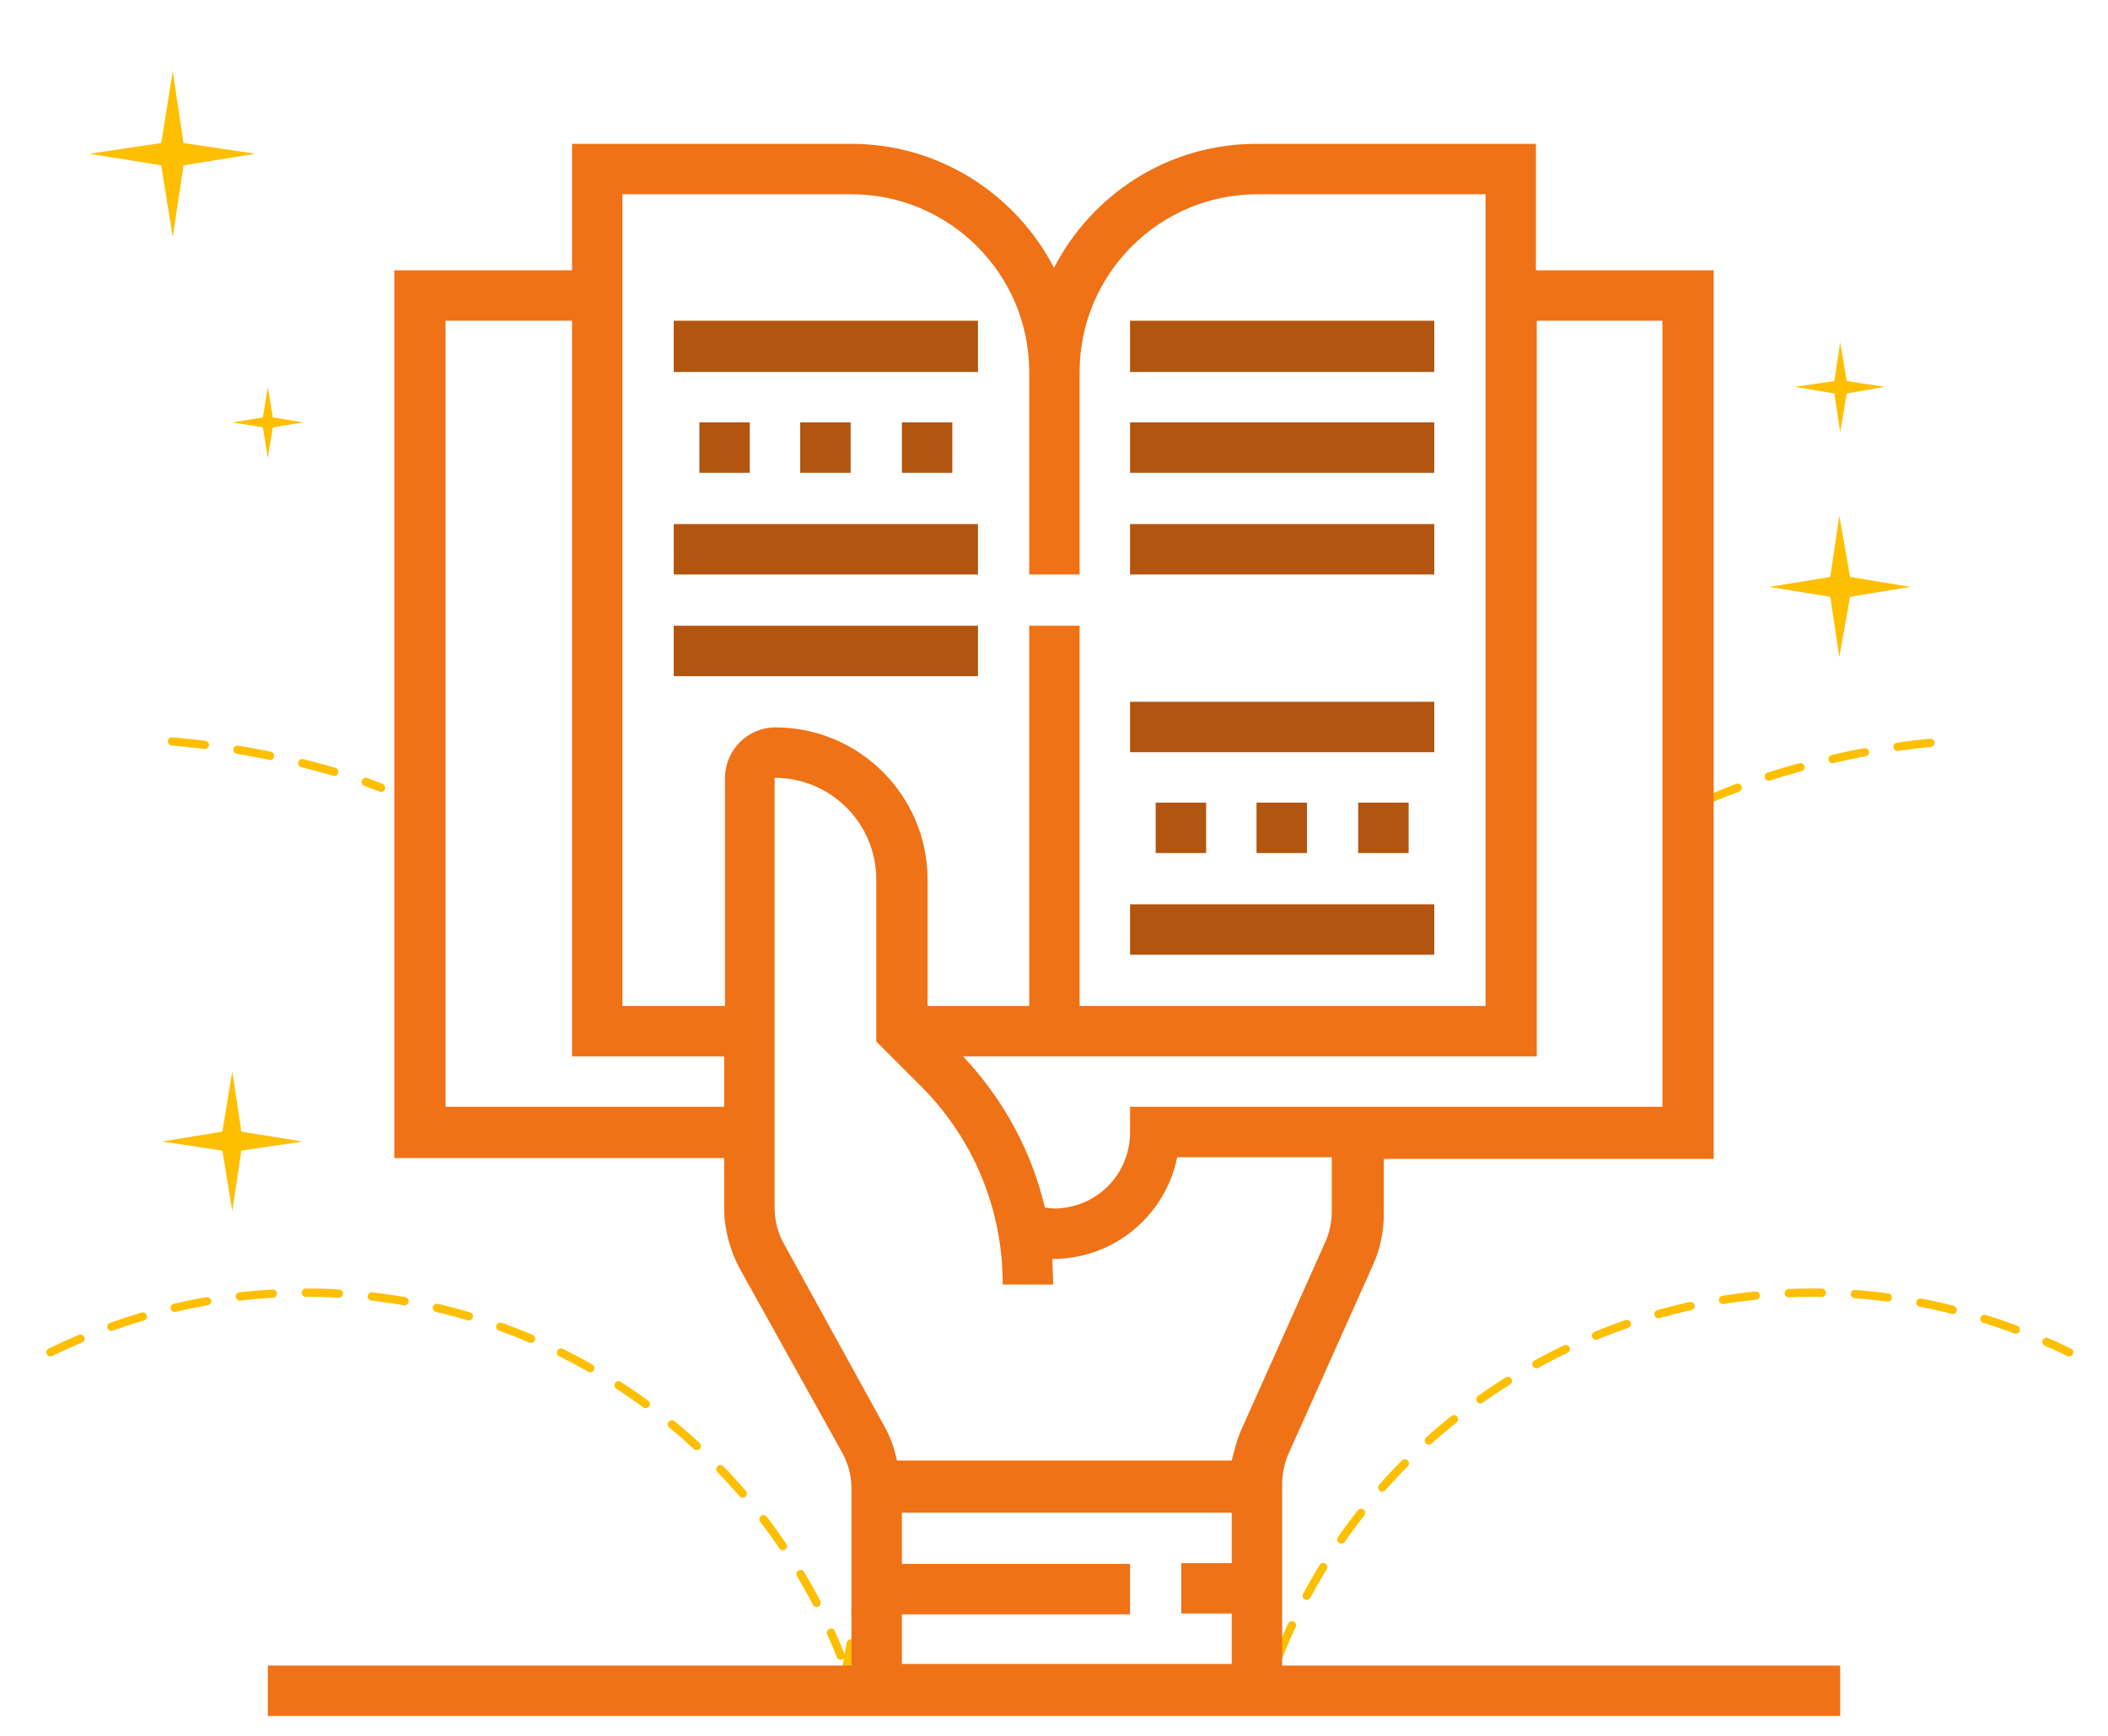 <?xml version="1.0" encoding="utf-8"?>
<!-- Generator: Adobe Illustrator 23.1.0, SVG Export Plug-In . SVG Version: 6.00 Build 0)  -->
<svg version="1.1" id="Layer_1" xmlns="http://www.w3.org/2000/svg" xmlns:xlink="http://www.w3.org/1999/xlink" x="0px" y="0px"
	 viewBox="0 0 255 210" style="enable-background:new 0 0 255 210;" xml:space="preserve">
<style type="text/css">
	.st0{fill:none;stroke:#FEBF00;stroke-linecap:round;stroke-miterlimit:10;stroke-dasharray:4,4;}
	.st1{fill:#FEBF00;}
	.st2{fill:#EF7216;}
	.st3{fill:#B2550F;}
</style>
<path class="st0" d="M20.8,89.7c7.1,0.6,14.3,2,21.4,4.2c1.3,0.4,2.6,0.9,3.9,1.4"/>
<g>
	<polygon class="st1" points="223.8,72.2 231.1,71 223.8,69.8 222.5,62.4 221.4,69.8 214,71 221.4,72.2 222.5,79.5 	"/>
</g>
<g>
	<polygon class="st1" points="223.4,47.6 228,46.8 223.4,46.1 222.6,41.4 221.9,46.1 217.1,46.8 221.9,47.6 222.6,52.3 	"/>
</g>
<g>
	<polygon class="st1" points="33,51.7 36.7,51.1 33,50.5 32.4,46.8 31.8,50.5 28.1,51.1 31.8,51.7 32.4,55.4 	"/>
</g>
<g>
	<polygon class="st1" points="29.2,139.2 36.6,138.1 29.2,136.9 28.1,129.6 26.9,136.9 19.6,138.1 26.9,139.2 28.1,146.5 	"/>
</g>
<g>
	<polygon class="st1" points="22.2,20 30.9,18.6 22.2,17.3 20.9,8.6 19.5,17.3 10.8,18.6 19.5,20 20.9,28.7 	"/>
</g>
<path class="st0" d="M6.1,163.6c4.7-2.3,9.8-4.1,15.1-5.4c34-7.9,68,10.6,80.5,42.1"/>
<path class="st0" d="M104,174.9c0.7,9.1,0.1,18.5-1.8,27.8"/>
<path class="st0" d="M154.7,200.3c12.5-31.5,46.5-50,80.5-42.1c5.3,1.3,10.4,3.1,15.1,5.4"/>
<path class="st0" d="M154.1,202.7c-1.5-7.4-2.2-14.7-2.1-21.9"/>
<path class="st0" d="M206.5,96.8c2.5-1.1,5-2,7.6-2.9c7-2.2,14.3-3.7,21.4-4.2"/>
<path class="st2" d="M155.1,201.4v-21.9c0-1.3,0.3-2.6,0.8-3.7l10.2-22.8c0.9-2,1.3-4.1,1.3-6.2v-6.6h39.9V32.7h-21.5V17.4H152
	c-10.7,0-19.9,6.1-24.5,15c-4.6-8.9-13.9-15-24.5-15H69.2v15.3H47.7v107.4h39.9v6c0,2.6,0.7,5.2,1.9,7.4l12.3,22.1
	c0.8,1.4,1.2,2.9,1.2,4.5v21.4H32.4v6.1h190.2v-6.1H155.1z M201.1,38.8v95.1h-64.4v3.1c0,5.1-4.1,9.2-9.2,9.2
	c-0.4,0-0.8-0.1-1.1-0.1c-1.6-6.8-5-13.1-9.9-18.3h69.4v-89H201.1z M75.3,23.5H103c11.8,0,21.5,9.6,21.5,21.5v24.5h6.1V45
	c0-11.8,9.6-21.5,21.5-21.5h27.6v98.2h-49.1v-46h-6.1v46h-12.3v-15.3c0-10.2-8.3-18.4-18.4-18.4c-3.4,0-6.1,2.8-6.1,6.1v27.6H75.3
	V23.5z M53.9,133.9V38.8h15.3v89h18.4v6.1H53.9z M94.9,150.6c-0.8-1.4-1.2-2.9-1.2-4.5v-52c6.8,0,12.3,5.5,12.3,12.3V126l5.4,5.4
	c6.4,6.4,9.9,14.9,9.9,24h6.1c0-1-0.1-2.1-0.1-3.1c0.1,0,0.1,0,0.1,0c7.4,0,13.6-5.3,15-12.3h18.7v6.6c0,1.3-0.3,2.6-0.8,3.7
	l-10.2,22.8c-0.5,1.2-0.8,2.4-1.1,3.6h-40.5c-0.3-1.5-0.8-2.9-1.6-4.3L94.9,150.6z M109.1,195.3h27.6v-6.1h-27.6V183H149v6.1h-6.1
	v6.1h6.1v6.1h-39.9V195.3z"/>
<path class="st3" d="M152,97.1h6.1v6.1H152V97.1z"/>
<path class="st3" d="M164.3,97.1h6.1v6.1h-6.1V97.1z"/>
<path class="st3" d="M139.8,97.1h6.1v6.1h-6.1V97.1z"/>
<path class="st3" d="M136.7,109.4h36.8v6.1h-36.8V109.4z"/>
<path class="st3" d="M136.7,84.9h36.8V91h-36.8V84.9z"/>
<path class="st3" d="M136.7,63.4h36.8v6.1h-36.8V63.4z"/>
<path class="st3" d="M136.7,51.1h36.8v6.1h-36.8V51.1z"/>
<path class="st3" d="M136.7,38.8h36.8V45h-36.8V38.8z"/>
<path class="st3" d="M96.8,51.1h6.1v6.1h-6.1V51.1z"/>
<path class="st3" d="M109.1,51.1h6.1v6.1h-6.1V51.1z"/>
<path class="st3" d="M84.6,51.1h6.1v6.1h-6.1V51.1z"/>
<path class="st3" d="M81.5,38.8h36.8V45H81.5V38.8z"/>
<path class="st3" d="M81.5,63.4h36.8v6.1H81.5V63.4z"/>
<path class="st3" d="M81.5,75.7h36.8v6.1H81.5V75.7z"/>
</svg>
